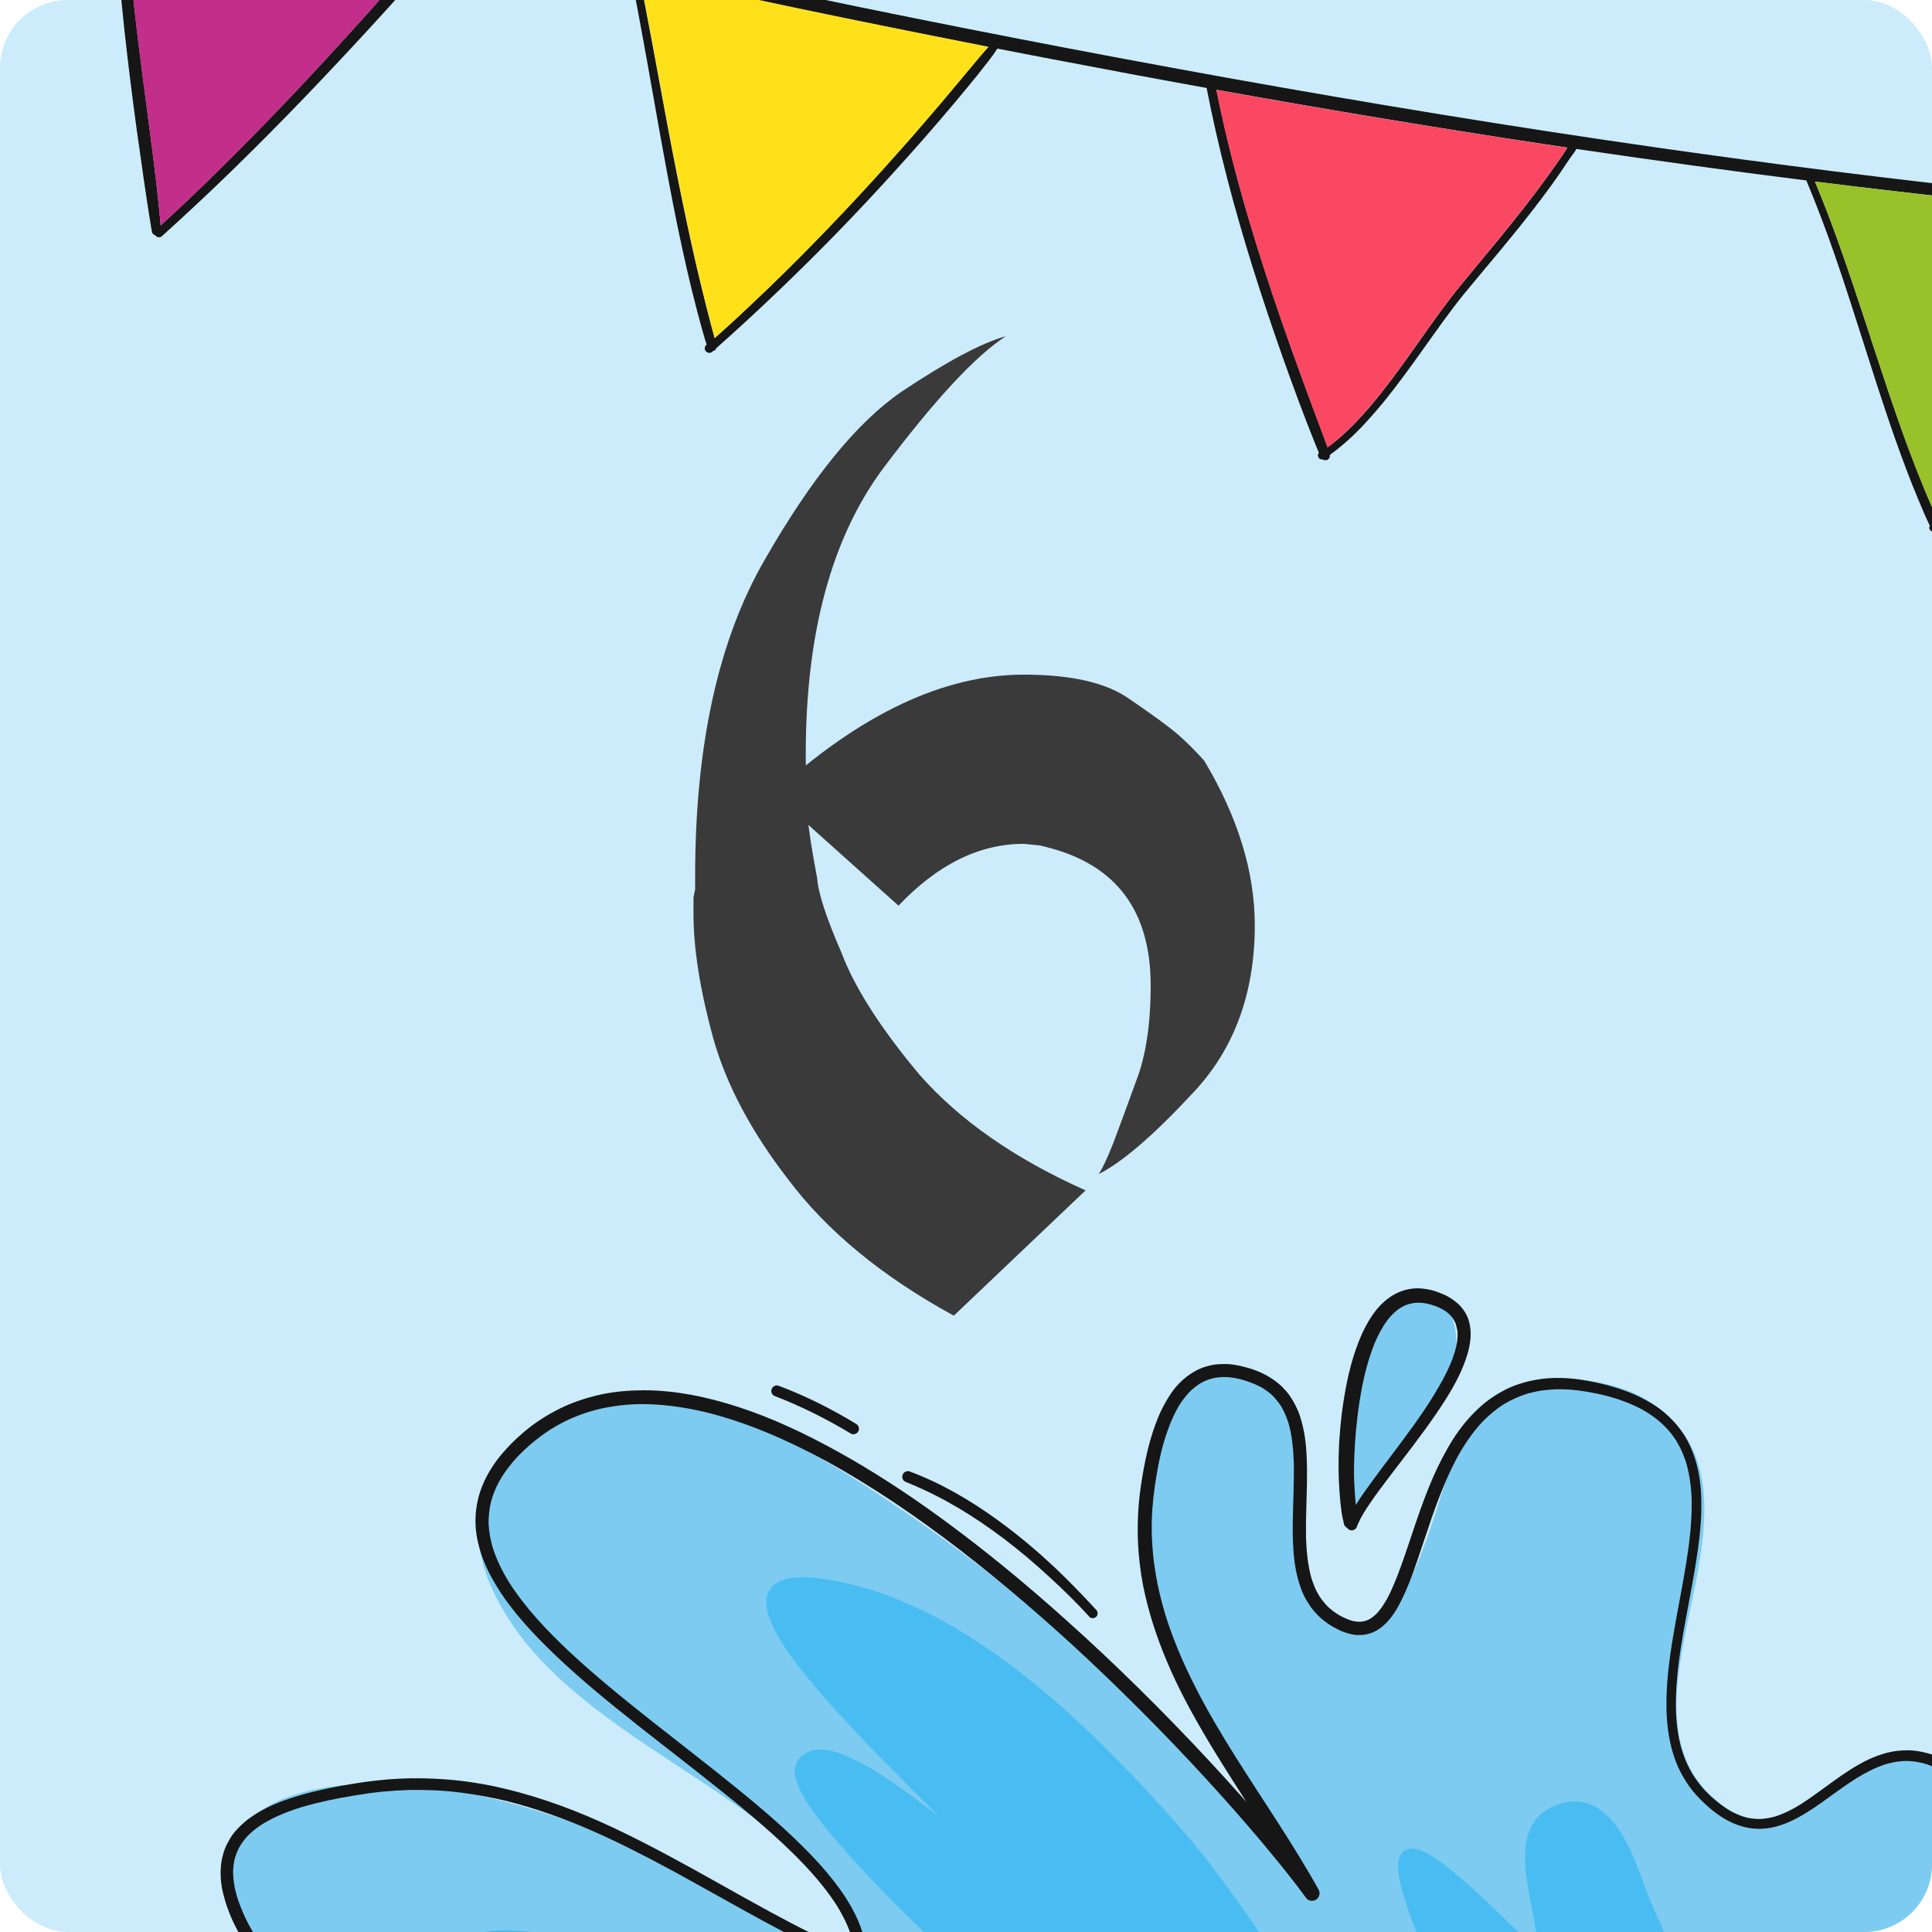 <svg width="114" height="114" viewBox="0 0 114 114" fill="none" xmlns="http://www.w3.org/2000/svg">
<g clip-path="url(#clip0_2130_5206)">
<rect width="114" height="114" rx="4" fill="#CCECFB"/>
<path d="M46.489 69.568C44.312 66.752 42.84 63.968 42.072 61.216C41.304 58.4 40.92 55.968 40.92 53.92V53.44V52.96L41.017 52.48V51.712C41.017 43.968 42.392 37.728 45.145 32.992C47.897 28.192 50.584 24.896 53.209 23.104C55.897 21.312 57.944 20.224 59.352 19.84C57.56 20.992 55.129 23.616 52.056 27.712C49.048 31.808 47.544 37.408 47.544 44.512C47.544 46.048 47.577 47.232 47.641 48.064C47.705 48.896 47.897 50.144 48.217 51.808C48.281 52.704 48.761 54.176 49.657 56.224C50.425 58.272 51.961 60.672 54.264 63.424C56.633 66.112 59.897 68.384 64.056 70.24L56.281 77.632C52.056 75.328 48.792 72.64 46.489 69.568ZM60.408 39.808C63.224 39.808 65.305 40.288 66.648 41.248C68.056 42.208 69.016 42.912 69.528 43.36C70.04 43.808 70.552 44.32 71.064 44.896C73.049 48.224 74.04 51.456 74.04 54.592C74.04 58.56 72.856 61.824 70.489 64.384C68.121 66.944 66.233 68.576 64.825 69.28C65.016 69.024 65.305 68.416 65.689 67.456C66.073 66.432 66.52 65.216 67.032 63.808C67.609 62.336 67.897 60.448 67.897 58.144C67.897 53.728 65.849 51.008 61.752 49.984L61.368 49.888L60.408 49.792C57.785 49.792 55.321 51.008 53.017 53.44L45.624 46.816C50.745 42.144 55.672 39.808 60.408 39.808Z" fill="#3A3A3A"/>
<path d="M206.983 11.484C206.936 11.391 206.86 11.32 206.761 11.285C206.656 11.25 206.568 11.268 206.463 11.303C206.252 11.379 206.041 11.449 205.831 11.519C205.357 11.665 204.883 11.794 204.403 11.911C203.789 12.063 203.163 12.169 202.543 12.268C201.285 12.467 200.01 12.561 198.741 12.631C197.342 12.695 195.938 12.719 194.54 12.736C193.242 12.754 191.943 12.771 190.644 12.841C189.971 12.877 189.304 12.923 188.638 12.964C187.795 13.017 186.947 13.069 186.099 13.122C184.443 13.222 182.788 13.315 181.132 13.403C181.114 13.403 181.097 13.403 181.079 13.403C181.079 13.403 181.044 13.403 181.027 13.403H181.038C177.552 13.579 174.065 13.719 170.578 13.807C167.068 13.889 163.558 13.9 160.048 13.865C153.122 13.789 146.201 13.508 139.293 13.075C125.428 12.21 111.604 10.683 97.851 8.717C89.327 7.5 80.833 6.102 72.362 4.581C68.144 3.821 63.926 3.031 59.72 2.212C55.777 1.446 51.834 0.656 47.903 -0.169C47.938 -0.163 47.973 -0.157 48.008 -0.146C38.011 -2.246 28.06 -4.574 18.249 -7.429C13.359 -8.851 8.515 -10.412 3.724 -12.15C1.36 -13.004 -0.986 -13.911 -3.314 -14.858C-5.73 -15.841 -8.111 -16.9 -10.492 -17.977C-10.533 -17.994 -10.585 -18 -10.638 -18C-10.691 -18 -10.743 -17.982 -10.784 -17.959C-10.872 -17.912 -10.948 -17.836 -10.977 -17.743C-11.012 -17.649 -11.007 -17.544 -10.96 -17.45C-10.913 -17.351 -10.837 -17.304 -10.743 -17.257C-7.947 -15.894 -5.081 -14.671 -2.202 -13.501C0.723 -12.32 3.677 -11.22 6.655 -10.184C6.672 -10.184 6.684 -10.173 6.701 -10.167C6.701 -10.155 6.701 -10.143 6.701 -10.126C6.637 -6.171 6.912 -2.217 7.333 1.709C7.55 3.686 7.795 5.658 8.064 7.629C8.199 8.606 8.339 9.583 8.48 10.56C8.55 11.045 8.62 11.531 8.696 12.011C8.772 12.49 8.842 12.97 8.924 13.45C8.936 13.526 8.954 13.602 8.965 13.678C8.983 13.783 9.065 13.859 9.164 13.883C9.164 13.889 9.176 13.894 9.176 13.906C9.27 14.017 9.445 14.035 9.556 13.935C11.001 12.625 12.429 11.297 13.821 9.934C15.225 8.565 16.605 7.173 17.963 5.757C19.326 4.341 20.665 2.908 21.993 1.463C22.666 0.732 23.327 -0.005 23.988 -0.742C24.638 -1.468 25.287 -2.199 25.919 -2.948C26.252 -3.34 26.574 -3.749 26.878 -4.159C30.306 -3.275 33.746 -2.445 37.192 -1.661C37.847 1.615 38.409 4.915 38.999 8.208C39.309 9.934 39.631 11.654 39.982 13.368C40.333 15.064 40.714 16.761 41.158 18.44C41.258 18.803 41.357 19.171 41.456 19.534C41.509 19.715 41.562 19.896 41.614 20.078C41.638 20.166 41.667 20.248 41.702 20.329C41.696 20.335 41.691 20.341 41.679 20.347C41.568 20.446 41.55 20.616 41.65 20.727C41.743 20.838 41.925 20.856 42.03 20.756C42.047 20.739 42.065 20.727 42.082 20.71C42.17 20.692 42.24 20.622 42.27 20.54C44.733 18.358 47.108 16.076 49.401 13.725C50.6 12.49 51.776 11.233 52.928 9.957C54.081 8.682 55.216 7.389 56.321 6.073C56.766 5.541 57.211 5.008 57.644 4.47C57.866 4.195 58.082 3.92 58.299 3.639C58.492 3.388 58.685 3.136 58.849 2.867C59.919 3.078 60.99 3.282 62.066 3.487C65.108 4.072 68.15 4.64 71.198 5.19C71.888 8.746 72.819 12.251 73.895 15.708C74.457 17.51 75.059 19.294 75.685 21.072C76.305 22.816 76.943 24.547 77.633 26.261C77.68 26.378 77.727 26.495 77.779 26.612C77.791 26.648 77.809 26.683 77.826 26.718C77.809 26.741 77.791 26.765 77.779 26.794C77.756 26.852 77.762 26.922 77.791 26.981C77.82 27.039 77.867 27.08 77.926 27.098C77.961 27.11 78.007 27.116 78.049 27.11C78.124 27.162 78.236 27.174 78.323 27.133C78.388 27.104 78.435 27.045 78.458 26.981C78.475 26.934 78.475 26.893 78.464 26.846C78.85 26.566 79.219 26.267 79.575 25.945C80.055 25.513 80.5 25.045 80.927 24.559C81.833 23.541 82.647 22.447 83.448 21.341C84.22 20.271 84.969 19.189 85.765 18.136C86.168 17.603 86.59 17.094 87.016 16.585C87.531 15.965 88.052 15.351 88.567 14.725C89.38 13.742 90.181 12.754 90.948 11.736C91.328 11.233 91.697 10.729 92.053 10.209C92.235 9.946 92.416 9.677 92.592 9.407C92.679 9.273 92.779 9.144 92.878 9.01C92.925 8.945 92.972 8.875 93.007 8.805C93.007 8.799 93.013 8.793 93.019 8.787C97.535 9.454 102.057 10.08 106.585 10.648C107.205 12.122 107.767 13.625 108.293 15.14C109.323 18.124 110.224 21.148 111.224 24.138L111.3 24.36C111.3 24.36 111.312 24.401 111.318 24.419C111.686 25.518 112.072 26.607 112.482 27.689C112.698 28.268 112.926 28.841 113.166 29.415C113.389 29.959 113.623 30.503 113.874 31.029C113.804 31.123 113.845 31.263 113.938 31.328C113.985 31.363 114.05 31.374 114.102 31.363C114.161 31.351 114.202 31.316 114.237 31.269C114.248 31.252 114.26 31.24 114.272 31.222C114.342 31.187 114.383 31.129 114.401 31.058C115.313 29.912 116.197 28.736 117.051 27.543C117.957 26.273 118.835 24.986 119.701 23.687C121.432 21.09 123.088 18.446 124.779 15.813C125.112 15.287 125.451 14.766 125.785 14.24L126.288 13.456C126.428 13.233 126.575 13.017 126.709 12.789C131.494 13.21 136.28 13.561 141.077 13.842C141.703 15.568 142.393 17.27 143.136 18.949C143.932 20.762 144.786 22.547 145.663 24.319C146.459 25.934 147.289 27.537 148.126 29.134C148.957 30.725 149.787 32.316 150.659 33.884C150.741 34.03 150.922 34.095 151.074 34.019C151.092 34.007 151.11 33.995 151.127 33.983C151.197 33.983 151.285 33.96 151.332 33.907C153.362 31.696 155.152 29.28 156.796 26.776C158.457 24.249 159.972 21.634 161.447 18.996C161.862 18.253 162.271 17.51 162.675 16.761C162.88 16.387 163.079 16.006 163.278 15.626C163.371 15.445 163.459 15.258 163.553 15.07C163.599 14.971 163.646 14.871 163.693 14.772C163.722 14.702 163.752 14.632 163.781 14.561C165.033 14.561 166.285 14.561 167.536 14.556C169.602 14.538 171.667 14.491 173.738 14.427C173.749 14.456 173.767 14.479 173.784 14.503C174.223 15 174.633 15.521 175.013 16.065C175.013 16.065 175.013 16.071 175.019 16.076V16.065C175.019 16.065 175.036 16.1 175.048 16.117C175.042 16.106 175.03 16.094 175.025 16.082C177.195 19.212 178.482 22.827 180.313 26.144C180.722 26.887 181.167 27.613 181.641 28.321C182.167 29.105 182.729 29.859 183.302 30.608C183.852 31.328 184.414 32.047 184.964 32.767C185.245 33.135 185.525 33.504 185.806 33.878C185.947 34.065 186.081 34.252 186.221 34.44C186.333 34.592 186.444 34.744 186.561 34.896C186.526 35.007 186.608 35.13 186.707 35.165C186.766 35.183 186.83 35.177 186.883 35.153C186.912 35.136 186.935 35.118 186.953 35.095C186.976 35.089 187 35.083 187.023 35.072C187.175 34.99 187.239 34.797 187.163 34.645C187.772 33.264 188.409 31.901 189.059 30.538C189.082 30.485 189.106 30.438 189.129 30.386C189.129 30.386 189.129 30.386 189.129 30.392C190.65 27.238 192.253 24.132 193.774 20.979C194.376 19.727 194.967 18.475 195.535 17.206C195.821 16.562 196.102 15.918 196.371 15.269C196.506 14.942 196.64 14.62 196.769 14.292C196.833 14.128 196.892 13.965 196.956 13.801C196.997 13.684 197.038 13.567 197.079 13.444C197.664 13.426 198.243 13.409 198.828 13.38C199.472 13.345 200.115 13.304 200.759 13.245C201.525 13.181 202.28 13.075 203.04 12.953C203.66 12.853 204.281 12.713 204.889 12.566C205.527 12.409 206.158 12.204 206.779 11.981C206.872 11.946 206.948 11.847 206.977 11.759C207.013 11.66 207.007 11.554 206.96 11.461L206.983 11.484ZM26.258 -4.311C25.568 -3.609 24.895 -2.837 24.298 -2.158L23.912 -1.719C22.888 -0.555 22.052 0.387 21.28 1.247L21.262 1.264L21.25 1.276L21.221 1.305C18.355 4.493 15.716 7.266 13.166 9.788C11.99 10.952 10.972 11.929 10.012 12.812C9.837 12.976 9.656 13.14 9.48 13.304C9.457 12.993 9.422 12.66 9.398 12.397L9.369 12.128C9.322 11.654 9.27 11.174 9.211 10.665C9.094 9.694 8.971 8.705 8.842 7.728L8.714 6.757C8.515 5.231 8.287 3.499 8.082 1.814C7.836 -0.263 7.661 -2.035 7.538 -3.656C7.497 -4.159 7.462 -4.656 7.433 -5.159V-5.147V-5.171V-5.194V-5.224C7.333 -6.92 7.298 -8.464 7.321 -9.956C12.68 -8.113 18.466 -6.376 25.018 -4.639L25.392 -4.539C25.644 -4.475 25.895 -4.405 26.153 -4.34C26.188 -4.328 26.223 -4.323 26.258 -4.311ZM58.322 2.768C58.293 2.803 58.258 2.838 58.228 2.873L58.211 2.89C58.076 3.043 57.948 3.195 57.813 3.347C57.603 3.592 57.398 3.838 57.193 4.09L57.035 4.277C56.526 4.891 56.017 5.5 55.502 6.108C54.666 7.091 53.835 8.056 53.01 8.98C52.8 9.22 52.583 9.46 52.373 9.694L52.384 9.682C49.951 12.385 47.617 14.813 45.241 17.1C44.346 17.96 43.469 18.779 42.615 19.551C42.463 19.686 42.316 19.82 42.164 19.955L42.147 19.879L42.059 19.557L41.971 19.235C41.86 18.82 41.755 18.405 41.65 17.989C41.445 17.165 41.24 16.316 41.041 15.468C40.702 13.988 40.357 12.362 39.953 10.343C39.561 8.366 39.187 6.348 38.859 4.564L38.842 4.464C38.572 3.013 38.297 1.516 38.011 0.047C37.911 -0.462 37.812 -0.976 37.712 -1.491C37.712 -1.503 37.712 -1.52 37.707 -1.532C39.596 -1.105 41.544 -0.672 43.656 -0.222C47.412 0.586 51.454 1.416 55.953 2.305C56.737 2.463 57.526 2.616 58.31 2.768H58.322ZM92.481 8.711L92.451 8.764L92.428 8.799C92.317 8.986 92.206 9.156 92.083 9.331C91.866 9.641 91.626 9.981 91.381 10.32C90.936 10.94 90.462 11.572 89.93 12.251C88.959 13.497 87.935 14.731 86.941 15.924L86.876 16.006L86.73 16.182L86.695 16.223C86.32 16.673 85.928 17.147 85.566 17.621C85.156 18.153 84.764 18.697 84.431 19.165C84.209 19.475 83.992 19.779 83.776 20.09C83.226 20.868 82.652 21.681 82.062 22.459C81.64 23.015 81.248 23.512 80.868 23.956C80.78 24.062 80.687 24.167 80.593 24.272L80.605 24.261C79.85 25.115 79.172 25.764 78.47 26.297C78.429 26.332 78.382 26.361 78.335 26.39L78.312 26.326L78.224 26.092L78.142 25.858L77.92 25.261V25.249L77.773 24.875L77.686 24.641C77.469 24.062 77.253 23.483 77.042 22.904C76.498 21.429 76.036 20.136 75.626 18.949C74.228 14.901 73.205 11.49 72.415 8.202C72.187 7.243 71.976 6.284 71.789 5.359C71.789 5.336 71.783 5.312 71.777 5.295C78.335 6.471 84.829 7.553 91.094 8.501C91.556 8.571 92.018 8.635 92.475 8.705L92.481 8.711ZM126.183 12.765C126.083 12.906 125.99 13.046 125.896 13.187L125.767 13.374C125.551 13.695 125.334 14.023 125.124 14.345C124.679 15.024 124.258 15.69 123.86 16.311C123.468 16.931 123.07 17.551 122.678 18.177L122.556 18.375L122.368 18.668C122.029 19.2 121.696 19.739 121.356 20.271C119.748 22.81 118.004 25.507 116.167 28.057C115.606 28.841 115.038 29.596 114.488 30.298C114.418 30.386 114.348 30.473 114.278 30.561C114.248 30.497 114.219 30.427 114.19 30.362C114.108 30.175 114.026 29.982 113.944 29.795C113.798 29.456 113.64 29.087 113.482 28.695C113.19 27.987 112.903 27.244 112.616 26.484C112.371 25.828 112.113 25.103 111.821 24.261C111.821 24.249 111.815 24.231 111.809 24.22C111.68 23.845 111.552 23.471 111.423 23.096C111.089 22.096 110.756 21.078 110.428 20.095L110.387 19.967V19.949C109.75 18.024 109.1 16.035 108.404 14.099C107.995 12.976 107.603 11.946 107.193 10.958C107.158 10.876 107.123 10.794 107.088 10.712C112.71 11.414 118.32 12.028 123.796 12.543C124.586 12.619 125.375 12.689 126.165 12.759L126.183 12.765ZM163.295 14.591L163.237 14.678L163.202 14.737C163.126 14.854 163.049 14.977 162.979 15.094L162.903 15.216C162.745 15.474 162.593 15.743 162.447 16L162.435 16.024L162.353 16.17C161.985 16.814 161.622 17.463 161.259 18.112C160.399 19.651 159.692 20.897 159.025 22.038C157.258 25.068 155.696 27.478 154.111 29.631C153.379 30.625 152.619 31.579 151.853 32.48C151.607 32.761 151.373 33.03 151.156 33.27C151.139 33.287 151.121 33.305 151.104 33.322C150.735 32.597 150.361 31.889 149.91 31.041L149.39 30.064L149.097 29.514L148.524 28.438C147.406 26.326 146.564 24.699 145.792 23.155C144.054 19.674 142.756 16.732 141.709 13.894C142.691 13.953 143.68 14.006 144.651 14.052C148.261 14.234 152.034 14.374 155.86 14.468C158.071 14.52 160.253 14.561 162.365 14.579C162.675 14.579 162.985 14.579 163.295 14.579V14.591ZM196.547 13.485L196.535 13.508C196.518 13.555 196.494 13.608 196.477 13.655C196.406 13.812 196.342 13.976 196.278 14.134L196.231 14.24L196.19 14.345C196.05 14.684 195.909 15.024 195.763 15.363C195.459 16.082 195.137 16.831 194.803 17.586C194.335 18.645 193.821 19.756 193.212 21.032C193.06 21.347 192.914 21.663 192.762 21.979L192.774 21.968L192.697 22.131L192.633 22.26C192.616 22.295 192.598 22.33 192.58 22.365C192.58 22.365 192.58 22.354 192.586 22.348C192.586 22.348 192.586 22.359 192.58 22.359V22.348C192.019 23.529 191.416 24.764 190.884 25.846C189.925 27.8 188.93 29.824 187.994 31.837C187.696 32.48 187.38 33.17 187.058 33.896C187.017 33.989 186.976 34.083 186.935 34.176C186.853 34.048 186.771 33.919 186.689 33.79C186.485 33.48 186.28 33.176 186.099 32.925C185.689 32.34 185.262 31.772 184.853 31.24L184.636 30.959L184.42 30.678C183.753 29.806 183.062 28.912 182.419 27.993C181.863 27.192 181.348 26.361 180.88 25.53C180.371 24.617 179.909 23.705 179.564 23.009C179.424 22.728 179.289 22.453 179.149 22.172L179.09 22.049L179.079 22.026C178.406 20.657 177.704 19.235 176.932 17.89C176.154 16.533 175.376 15.404 174.557 14.433C176.101 14.38 177.68 14.322 179.395 14.245C181.056 14.169 182.881 14.076 184.975 13.959C185.964 13.9 186.947 13.842 187.936 13.783C188.251 13.766 188.562 13.742 188.877 13.725H188.93C189.509 13.684 190.106 13.643 190.697 13.614C191.984 13.555 193.288 13.538 194.558 13.52H194.786C195.301 13.508 195.821 13.502 196.336 13.497C196.401 13.497 196.471 13.497 196.535 13.497L196.547 13.485Z" fill="#161616"/>
<path d="M71.771 5.295C71.959 6.243 72.169 7.22 72.409 8.208C73.199 11.496 74.222 14.906 75.621 18.955C76.03 20.142 76.498 21.441 77.036 22.909C77.247 23.488 77.463 24.068 77.68 24.647L77.768 24.881L77.908 25.255V25.267L78.136 25.864L78.218 26.098L78.306 26.332L78.329 26.402C79.072 25.852 79.792 25.173 80.593 24.267L80.57 24.284C81.044 23.752 81.523 23.155 82.05 22.465C82.641 21.687 83.208 20.873 83.764 20.096C83.98 19.785 84.203 19.475 84.419 19.171C84.747 18.709 85.144 18.165 85.554 17.627C85.917 17.153 86.309 16.685 86.683 16.229L86.718 16.188L86.864 16.012L86.929 15.93C87.917 14.737 88.941 13.508 89.918 12.256C90.451 11.572 90.924 10.94 91.369 10.326C91.615 9.987 91.849 9.653 92.071 9.337C92.194 9.162 92.305 8.992 92.416 8.805L92.439 8.77L92.469 8.717C85.776 7.717 78.809 6.564 71.766 5.301L71.771 5.295Z" fill="#FA4862"/>
<path d="M107.1 10.712C107.538 11.777 107.971 12.882 108.41 14.105C109.106 16.041 109.761 18.03 110.387 19.955V19.973L110.434 20.101C110.756 21.084 111.089 22.102 111.423 23.102C111.552 23.477 111.674 23.851 111.809 24.226C111.815 24.237 111.821 24.255 111.821 24.267C112.113 25.103 112.371 25.834 112.616 26.489C112.897 27.25 113.19 27.993 113.482 28.701C113.64 29.087 113.798 29.456 113.944 29.801C114.026 29.988 114.108 30.181 114.19 30.368C114.219 30.433 114.248 30.503 114.284 30.567C114.898 29.789 115.535 28.941 116.167 28.057C118.004 25.507 119.748 22.804 121.356 20.271C121.696 19.739 122.035 19.2 122.368 18.668L122.556 18.375L122.678 18.177C123.07 17.556 123.462 16.931 123.86 16.311C124.252 15.69 124.679 15.024 125.124 14.345C125.334 14.017 125.551 13.695 125.767 13.374L125.896 13.187C125.99 13.046 126.083 12.906 126.183 12.765C119.958 12.21 113.541 11.519 107.106 10.712H107.1Z" fill="#98C12A"/>
<path d="M37.712 -1.538C37.818 -1.012 37.917 -0.485 38.023 0.042C38.309 1.51 38.584 3.007 38.853 4.458L38.871 4.558C39.198 6.336 39.573 8.36 39.965 10.338C40.368 12.356 40.714 13.982 41.053 15.462C41.246 16.311 41.451 17.159 41.661 17.984C41.767 18.399 41.872 18.814 41.983 19.23L42.071 19.551L42.153 19.873L42.17 19.949C43.165 19.066 44.194 18.106 45.247 17.094C47.622 14.807 49.956 12.379 52.39 9.677L52.361 9.7C53.396 8.559 54.449 7.348 55.508 6.102C56.023 5.494 56.532 4.885 57.041 4.271L57.199 4.084C57.404 3.838 57.614 3.587 57.819 3.341C57.948 3.189 58.082 3.037 58.217 2.885L58.234 2.867C58.264 2.832 58.299 2.797 58.328 2.762C52.87 1.691 48.079 0.714 43.674 -0.233C41.556 -0.69 39.614 -1.117 37.724 -1.544L37.712 -1.538Z" fill="#FFE11A"/>
<path d="M7.316 -9.956C7.292 -8.464 7.327 -6.92 7.427 -5.224V-5.194V-5.171C7.544 -3.147 7.749 -0.93 8.076 1.814C8.275 3.505 8.503 5.236 8.708 6.757L8.837 7.728C8.965 8.705 9.088 9.694 9.205 10.665C9.264 11.174 9.316 11.654 9.369 12.128L9.398 12.397C9.427 12.66 9.457 12.988 9.48 13.303C10.603 12.286 11.773 11.168 13.171 9.788C15.722 7.266 18.36 4.493 21.227 1.305L21.256 1.276L21.268 1.264L21.285 1.247C22.058 0.387 22.894 -0.555 23.918 -1.719L24.304 -2.158C24.901 -2.837 25.574 -3.609 26.264 -4.311C25.971 -4.393 25.685 -4.469 25.398 -4.545L25.024 -4.644C18.472 -6.376 12.686 -8.119 7.327 -9.962L7.316 -9.956Z" fill="#C12F8A"/>
<path d="M23.572 134.617C23.639 134.374 23.733 134.15 23.864 133.921C23.994 133.696 24.146 133.489 24.335 133.292C24.551 133.063 24.807 132.852 25.112 132.659C25.588 132.358 26.158 132.129 26.859 131.963C27.254 131.868 27.672 131.81 28.04 131.761C28.597 131.684 29.167 131.621 29.715 131.563C31.17 131.401 32.67 131.235 34.111 130.844C34.776 130.651 35.292 130.44 35.741 130.189C35.957 130.05 36.146 129.906 36.307 129.753C36.401 129.645 36.487 129.538 36.559 129.421C36.613 129.313 36.657 129.21 36.698 129.093C36.725 128.963 36.743 128.833 36.747 128.698C36.738 128.514 36.711 128.33 36.662 128.137C36.613 127.984 36.554 127.845 36.482 127.714C36.348 127.508 36.181 127.306 35.966 127.086C35.674 126.807 35.337 126.538 34.902 126.237C34.493 125.95 34.044 125.671 33.447 125.325C31.87 124.432 30.177 123.641 28.682 122.941C28.264 122.748 27.847 122.55 27.429 122.357C26.015 121.697 24.551 121.014 23.127 120.309C21.677 119.591 19.782 118.607 17.972 117.408C17.199 116.896 16.526 116.385 15.915 115.85C15.273 115.289 14.757 114.741 14.33 114.171C14.146 113.919 13.962 113.632 13.773 113.29C13.62 113.012 13.49 112.707 13.387 112.379C13.284 112.051 13.221 111.741 13.189 111.44C13.158 111.113 13.162 110.762 13.212 110.398C13.252 110.102 13.329 109.792 13.459 109.424C13.593 109.042 13.787 108.688 13.98 108.364C14.083 108.194 14.195 108.023 14.334 107.839C14.492 107.632 14.676 107.448 14.873 107.264C15.34 106.819 15.929 106.505 16.328 106.312C16.854 106.056 17.424 105.881 17.958 105.733C18.52 105.576 19.144 105.463 19.93 105.373C20.621 105.293 21.371 105.252 22.148 105.252C22.692 105.252 23.257 105.27 23.873 105.311C25.013 105.382 26.149 105.526 27.254 105.733C28.04 105.881 28.88 106.074 29.904 106.339C30.757 106.559 31.659 106.828 32.742 107.179C34.884 107.875 37.129 108.764 39.81 109.976C41.005 110.515 42.167 111.148 43.147 111.692C43.874 112.096 44.611 112.518 45.32 112.931C45.697 113.151 46.074 113.367 46.456 113.582L46.438 113.573C46.573 113.65 46.708 113.722 46.842 113.798C47.264 114.036 47.705 114.278 48.118 114.548C48.306 114.674 48.495 114.799 48.684 114.93C49.029 115.163 49.384 115.406 49.748 115.621C49.914 115.711 50.071 115.792 50.228 115.868C50.412 115.953 50.61 116.03 50.884 116.106C50.942 116.12 51.005 116.133 51.063 116.142C51.001 115.904 50.933 115.626 50.857 115.347C50.538 114.238 50.143 113.295 49.654 112.46C49.326 111.925 48.948 111.413 48.499 110.888C48.176 110.511 47.821 110.134 47.413 109.729C45.778 108.144 43.879 106.801 42.239 105.692C41.548 105.225 40.838 104.758 40.151 104.309C38.952 103.519 37.713 102.706 36.523 101.857C34.349 100.308 32.742 98.911 31.457 97.447C30.739 96.63 30.097 95.728 29.549 94.757C28.889 93.594 28.489 92.508 28.327 91.439C28.161 90.321 28.287 89.167 28.7 88.102C28.88 87.635 29.14 87.155 29.472 86.674C29.751 86.27 30.106 85.866 30.559 85.435C30.923 85.089 31.354 84.757 31.839 84.451C32.328 84.142 32.849 83.868 33.384 83.639C33.882 83.428 34.439 83.243 35.086 83.082C35.625 82.947 36.204 82.853 36.81 82.803C37.147 82.776 37.488 82.763 37.861 82.758C38.211 82.758 38.584 82.772 38.97 82.799C39.639 82.844 40.34 82.947 41.112 83.109C42.446 83.392 43.816 83.841 45.297 84.487C47.996 85.664 50.538 87.285 52.878 88.861C57.606 92.045 62.317 95.849 66.884 100.155C70.216 103.299 73.53 106.752 77.015 110.708L76.373 109.837L75.735 108.97C74.608 107.435 73.512 105.926 72.484 104.354C70.032 100.595 68.586 97.389 67.935 94.259C67.805 93.644 67.71 93.038 67.648 92.454C67.594 91.955 67.558 91.425 67.535 90.842C67.486 89.535 67.544 88.251 67.71 87.029C67.899 85.628 68.227 84.46 68.716 83.459C68.977 82.929 69.291 82.458 69.659 82.058C69.826 81.878 70.023 81.699 70.261 81.514C70.504 81.326 70.773 81.187 71.007 81.074C71.429 80.872 71.936 80.747 72.52 80.711C72.601 80.706 72.686 80.702 72.767 80.702C73.117 80.702 73.445 80.751 73.741 80.85C73.957 80.922 74.119 80.994 74.267 81.079C74.442 81.182 74.608 81.303 74.756 81.438C75.017 81.676 75.246 81.982 75.439 82.341C75.883 83.172 76.09 84.11 76.229 84.923C76.391 85.871 76.476 86.845 76.557 87.788L76.575 87.995L76.597 88.269C76.705 89.517 76.813 90.806 77.06 92.054C77.24 92.912 77.455 93.585 77.738 94.169C77.909 94.493 78.093 94.771 78.308 95.022C78.475 95.202 78.659 95.364 78.852 95.503C79.054 95.633 79.278 95.741 79.516 95.831C79.727 95.898 79.93 95.939 80.136 95.961C80.163 95.961 80.19 95.961 80.212 95.961C80.352 95.961 80.491 95.948 80.63 95.925C80.792 95.885 80.953 95.826 81.115 95.754C81.313 95.647 81.501 95.516 81.694 95.35C81.982 95.081 82.256 94.762 82.53 94.367C83.351 93.114 83.881 91.681 84.317 90.438C84.555 89.746 84.779 89.036 84.995 88.349C85.107 87.99 85.219 87.635 85.336 87.276C85.471 86.858 85.637 86.365 85.821 85.871C86.005 85.385 86.189 84.995 86.405 84.64C86.724 84.124 87.106 83.661 87.55 83.27C87.788 83.059 88.017 82.88 88.246 82.722C88.475 82.565 88.74 82.413 89.073 82.246C90.074 81.748 91.255 81.465 92.485 81.429C92.571 81.429 92.656 81.429 92.741 81.429C93.86 81.429 94.973 81.64 96.055 82.058C96.572 82.255 97.084 82.534 97.632 82.902C98.085 83.207 98.516 83.594 98.948 84.083C99.316 84.501 99.63 84.995 99.913 85.597C100.155 86.113 100.326 86.706 100.452 87.474C100.551 88.075 100.587 88.745 100.56 89.526C100.537 90.191 100.465 90.913 100.344 91.74C100.187 92.817 99.958 93.904 99.738 94.955C99.41 96.522 99.073 98.139 98.952 99.769C98.889 100.82 98.939 101.736 99.1 102.58C99.23 103.164 99.415 103.716 99.662 104.224C99.904 104.691 100.205 105.135 100.56 105.549C100.946 105.971 101.368 106.343 101.822 106.662C102.158 106.882 102.491 107.053 102.827 107.179C103.106 107.268 103.398 107.327 103.681 107.354C103.735 107.354 103.784 107.354 103.838 107.354C104.089 107.354 104.35 107.331 104.61 107.282C105.064 107.179 105.535 107.004 106.061 106.748C106.707 106.415 107.327 106.02 107.929 105.638C108.23 105.45 108.54 105.252 108.849 105.064C109.393 104.736 109.891 104.471 110.376 104.251C110.879 104.026 111.4 103.86 111.979 103.748C112.262 103.694 112.563 103.662 112.873 103.662C113.133 103.662 113.403 103.68 113.672 103.721C114.265 103.806 114.903 104.031 115.567 104.39C116.789 105.05 117.84 106.15 118.599 107.574C119.631 109.509 120.054 111.696 120.368 113.6C120.543 114.665 120.7 115.747 120.853 116.798C121.1 118.495 121.351 120.251 121.693 121.966C121.98 123.363 122.299 124.602 122.672 125.757C123.049 126.92 123.538 128.105 124.167 129.372C125.469 131.94 127.059 134.298 128.891 136.381L128.905 136.399L128.945 136.444L128.927 136.431C129.475 137.037 129.991 137.567 130.508 138.048C131.096 138.595 131.725 139.116 132.336 139.619L132.538 139.785C133.086 140.239 133.651 140.706 134.19 141.186C134.81 141.739 135.371 142.314 135.87 142.897C135.955 142.996 135.969 143.167 135.946 143.279C135.919 143.4 135.847 143.513 135.748 143.584C135.762 143.638 135.766 143.692 135.757 143.751C135.744 143.863 135.69 143.957 135.587 144.052C135.205 144.397 134.819 144.757 134.451 145.102C134.195 145.345 133.934 145.583 133.678 145.821C133.068 146.382 132.336 147.024 131.514 147.541C130.387 148.25 129.03 148.753 127.243 149.135C125.591 149.485 123.902 149.602 122.317 149.696C121.823 149.723 121.324 149.75 120.83 149.773C119.757 149.827 118.648 149.88 117.561 149.984C117.292 150.011 117.027 150.038 116.757 150.069C116.578 150.087 116.398 150.109 116.223 150.127C115.792 150.172 115.334 150.217 114.741 150.271C113.762 150.361 112.711 150.437 111.53 150.514C109.622 150.63 107.601 150.707 105.356 150.743C104.511 150.756 103.622 150.765 102.715 150.765C101.624 150.765 100.497 150.756 99.262 150.734L98.557 150.72C97.802 150.707 97.025 150.693 96.258 150.689C95.696 150.689 95.13 150.684 94.569 150.684C94.044 150.684 93.523 150.684 92.997 150.684C92.782 150.684 92.566 150.684 92.355 150.684H92.36C92.36 150.684 92.364 150.684 92.369 150.684H92.382C91.614 150.693 90.851 150.698 90.087 150.702C88.511 150.716 86.886 150.729 85.287 150.729C84.932 150.729 84.577 150.729 84.223 150.729C82.768 150.725 81.335 150.702 79.961 150.662C79.364 150.644 78.708 150.617 77.958 150.585C77.41 150.558 76.813 150.545 76.139 150.545C74.428 150.558 72.695 150.653 71.016 150.747C69.525 150.828 67.989 150.913 66.471 150.94C66.175 150.945 65.883 150.949 65.586 150.949C64.181 150.949 62.919 150.886 61.729 150.756C60.983 150.675 60.206 150.545 59.416 150.37C58.756 150.226 58.042 150.02 57.234 149.741C55.68 149.207 54.162 148.497 52.752 147.81C52.168 147.527 51.575 147.231 51.005 146.944C50.134 146.508 49.231 146.054 48.333 145.632C47.588 145.282 46.829 144.95 46.074 144.644C45.302 144.334 44.503 144.069 43.726 143.809L43.681 143.796C41.732 143.149 40.142 142.664 38.674 142.264C37.843 142.044 37.107 141.874 36.424 141.739C35.737 141.604 35.036 141.487 34.358 141.375L33.977 141.312C33.236 141.186 32.441 141.052 31.632 140.895C30.82 140.737 30.002 140.544 29.207 140.324C28.476 140.122 27.762 139.871 27.088 139.579C26.334 139.251 25.669 138.856 25.112 138.411C24.896 138.236 24.676 138.025 24.425 137.738C24.227 137.518 24.075 137.266 23.922 137.006C23.796 136.795 23.702 136.557 23.617 136.251C23.581 136.121 23.549 135.991 23.527 135.861C23.495 135.676 23.491 135.488 23.495 135.34C23.495 135.088 23.536 134.841 23.603 134.594L23.572 134.617ZM48.85 87.361L48.832 87.352H48.818L48.805 87.339C48.823 87.348 48.841 87.357 48.859 87.366C48.859 87.366 48.85 87.361 48.845 87.357L48.85 87.361ZM69.466 103.528C69.318 103.38 69.17 103.236 69.022 103.092L69.008 103.083L68.981 103.056C69.143 103.213 69.305 103.371 69.466 103.532V103.528ZM85.13 82.166C84.389 83.576 83.342 84.802 82.332 85.983C81.914 86.472 81.483 86.98 81.079 87.492C80.9 87.721 80.72 87.959 80.545 88.206C80.545 88.233 80.545 88.26 80.536 88.291C80.504 88.466 80.383 88.61 80.221 88.686C80.15 88.794 80.082 88.906 80.015 89.018C79.952 89.122 79.853 89.18 79.75 89.18C79.705 89.18 79.665 89.171 79.624 89.149C79.552 89.113 79.494 89.041 79.472 88.96C79.449 88.888 79.458 88.816 79.494 88.754C79.525 88.7 79.561 88.641 79.597 88.587C79.332 88.372 79.256 87.959 79.225 87.667C79.198 87.442 79.198 87.213 79.202 86.998C79.202 86.656 79.229 86.32 79.256 86.005C79.305 85.39 79.391 84.716 79.525 83.895C79.647 83.149 79.799 82.377 79.97 81.595C80.154 80.765 80.329 80.1 80.513 79.507C80.671 79.004 80.859 78.425 81.115 77.9C81.259 77.603 81.456 77.352 81.627 77.145C81.793 76.948 81.995 76.75 82.247 76.548C82.422 76.404 82.637 76.274 82.907 76.153C83.073 76.076 83.275 76.027 83.504 76.004C83.544 76 83.585 76 83.625 76C83.702 76 83.773 76.004 83.845 76.013C83.935 76.022 84.02 76.036 84.106 76.058C84.303 76.112 84.47 76.184 84.618 76.283C84.721 76.35 84.806 76.409 84.883 76.481C84.977 76.561 85.062 76.66 85.143 76.754C85.381 77.033 85.574 77.397 85.718 77.828C85.853 78.232 85.929 78.685 85.942 79.184C85.956 79.682 85.902 80.172 85.781 80.63C85.66 81.088 85.457 81.582 85.143 82.175L85.13 82.166ZM9.359 121.616C9.399 121.463 9.476 121.302 9.592 121.104C9.682 120.961 9.799 120.817 9.983 120.642C10.127 120.502 10.293 120.395 10.45 120.296C10.598 120.202 10.764 120.121 10.953 120.04C11.294 119.896 11.694 119.775 12.139 119.69C12.475 119.622 12.839 119.573 13.284 119.537C13.62 119.51 13.962 119.497 14.299 119.497C14.972 119.497 15.664 119.55 16.351 119.663C17.487 119.842 18.663 120.188 19.844 120.687C22.561 121.832 24.919 123.606 27.106 125.321C27.191 125.388 27.236 125.46 27.254 125.55C27.267 125.64 27.254 125.734 27.2 125.806C27.137 125.9 27.016 125.963 26.899 125.963C26.827 125.963 26.765 125.941 26.715 125.9C26.572 125.788 26.423 125.671 26.28 125.559C26.248 125.586 26.217 125.608 26.185 125.622C26.131 125.644 26.078 125.658 26.024 125.658C25.979 125.658 25.934 125.649 25.88 125.635H25.866L25.853 125.631C25.727 125.626 25.597 125.622 25.471 125.617L25.278 125.608C25.157 125.608 25.036 125.604 24.91 125.604C24.802 125.604 24.699 125.604 24.591 125.608C23.935 125.644 23.271 125.725 22.687 125.792C22.22 125.846 21.748 125.909 21.29 125.968C20.985 126.008 20.68 126.048 20.374 126.084C19.023 126.255 17.442 126.435 15.861 126.435C15.691 126.435 15.52 126.435 15.349 126.43C14.577 126.412 13.805 126.313 13.05 126.143C12.377 125.99 11.721 125.721 11.159 125.366C10.886 125.191 10.621 124.975 10.374 124.728C10.163 124.513 9.965 124.248 9.772 123.915C9.615 123.641 9.484 123.336 9.363 122.914C9.296 122.689 9.278 122.46 9.269 122.249C9.26 122.065 9.287 121.863 9.354 121.616H9.359Z" fill="#7DCBF1"/>
<path d="M47.35 93.06C47.502 93.06 47.669 93.064 47.88 93.082C48.23 93.109 48.576 93.159 48.904 93.213C49.33 93.28 49.788 93.374 50.345 93.514C51.54 93.805 52.792 94.259 54.171 94.901C55.361 95.454 56.583 96.15 57.912 97.03C58.949 97.717 60.031 98.525 61.23 99.504C62.272 100.357 63.35 101.318 64.527 102.45C65.425 103.312 66.372 104.278 67.419 105.391C67.814 105.814 68.24 106.276 68.752 106.846C69.165 107.304 69.655 107.852 70.14 108.423C70.876 109.294 71.644 110.277 72.551 111.521C73.346 112.612 74.101 113.713 74.994 115.028C75.259 115.419 75.524 115.814 75.789 116.209C77.073 118.118 78.403 120.094 79.808 121.962L79.759 121.904C80.769 123.233 81.721 124.382 82.673 125.42C83.706 126.542 84.806 127.571 85.938 128.469C86.832 129.165 87.604 129.65 88.381 130C88.785 130.171 89.131 130.274 89.477 130.337C89.607 130.355 89.724 130.359 89.84 130.359C89.908 130.359 89.971 130.36 90.038 130.351C90.155 130.333 90.263 130.306 90.366 130.27C90.442 130.234 90.519 130.193 90.59 130.144C90.653 130.09 90.716 130.032 90.775 129.969C90.842 129.879 90.9 129.78 90.954 129.668C91.017 129.506 91.062 129.34 91.102 129.138C91.152 128.752 91.152 128.339 91.102 127.827C91.044 127.373 90.959 126.924 90.837 126.462C90.739 126.075 90.599 125.667 90.411 125.182C89.549 123.089 88.21 121.217 86.912 119.411C86.657 119.056 86.405 118.702 86.154 118.347C85.475 117.381 84.694 116.227 84.034 114.957C83.782 114.476 83.553 113.951 83.329 113.353C83.127 112.814 82.947 112.289 82.799 111.786C82.687 111.4 82.606 111.054 82.552 110.726C82.498 110.412 82.485 110.16 82.503 109.931C82.521 109.729 82.57 109.563 82.655 109.424C82.691 109.361 82.745 109.303 82.799 109.253C82.871 109.195 82.947 109.155 83.059 109.114C83.122 109.092 83.194 109.078 83.275 109.078C83.365 109.078 83.459 109.092 83.54 109.105C83.747 109.137 83.944 109.235 84.119 109.316C84.339 109.424 84.541 109.554 84.73 109.676C85.004 109.86 85.26 110.057 85.475 110.228C86.544 111.072 87.564 112.047 88.457 112.909C88.597 113.043 88.736 113.178 88.875 113.313C89.194 113.618 89.508 113.924 89.832 114.229C90.137 114.516 90.415 114.777 90.712 115.019C90.712 114.799 90.703 114.561 90.671 114.265C90.599 113.672 90.483 113.079 90.37 112.5C90.177 111.512 89.98 110.488 89.989 109.46C89.998 108.674 90.177 108.009 90.532 107.484C90.9 106.936 91.547 106.532 92.351 106.352C92.535 106.312 92.728 106.299 92.89 106.294C92.908 106.294 92.925 106.294 92.939 106.294C93.083 106.294 93.226 106.316 93.366 106.339H93.397C93.68 106.388 93.981 106.51 94.318 106.716C94.461 106.806 94.592 106.914 94.717 107.017C94.856 107.134 94.982 107.269 95.094 107.399C95.306 107.637 95.508 107.915 95.741 108.301C96.15 108.97 96.446 109.707 96.716 110.403C96.805 110.641 96.895 110.875 96.981 111.113C97.079 111.386 97.183 111.669 97.295 111.948C97.807 113.21 98.44 114.57 99.23 116.097C99.689 116.982 100.173 117.849 100.667 118.666C101.188 119.533 101.7 120.3 102.23 121.005C102.688 121.603 103.312 122.371 104.08 122.99C104.363 123.206 104.628 123.368 104.884 123.484C105.041 123.547 105.194 123.592 105.351 123.623C105.432 123.632 105.508 123.637 105.585 123.637C105.625 123.637 105.666 123.637 105.706 123.637C105.818 123.619 105.922 123.592 106.029 123.556C106.137 123.507 106.236 123.448 106.335 123.381C106.478 123.264 106.613 123.13 106.743 122.972C106.936 122.712 107.112 122.402 107.278 122.038C107.372 121.809 107.439 121.567 107.484 121.288C107.525 120.983 107.538 120.678 107.547 120.417V120.3C107.561 120.049 107.565 119.793 107.601 119.537C107.637 119.281 107.7 119.079 107.799 118.89C107.839 118.814 107.902 118.733 107.992 118.648C108.077 118.563 108.198 118.495 108.342 118.441C108.49 118.387 108.656 118.36 108.849 118.36C108.944 118.36 109.043 118.365 109.155 118.378C109.658 118.437 110.147 118.603 110.61 118.774C110.825 118.85 111.032 118.94 111.243 119.048C111.45 119.151 111.656 119.29 111.876 119.47C112.047 119.609 112.213 119.757 112.375 119.928C112.545 120.107 112.693 120.3 112.86 120.52C113.151 120.911 113.389 121.351 113.583 121.728C113.812 122.178 114.014 122.649 114.211 123.103L114.234 123.156L114.265 123.228C114.449 123.655 114.638 124.1 114.844 124.526C114.934 124.719 115.038 124.908 115.136 125.092L115.213 125.236C115.365 125.519 115.532 125.828 115.725 126.183C116.915 128.339 118.284 130.445 119.793 132.448L119.762 132.407C121.181 134.266 122.748 136.072 124.432 137.76C126.053 139.39 127.822 140.953 129.843 142.543L129.825 142.529L129.807 142.516C130.319 142.911 130.84 143.311 131.366 143.701C131.402 143.661 131.442 143.62 131.478 143.58C131.55 143.499 131.658 143.459 131.774 143.459C131.891 143.459 132.012 143.504 132.089 143.589C132.255 143.755 132.25 144.025 132.084 144.2C131.253 145.066 130.283 145.92 129.12 146.813C128.034 147.644 126.83 148.434 125.541 149.157C124.333 149.836 123.058 150.433 121.747 150.922C121.185 151.133 120.588 151.317 119.973 151.475C119.358 151.632 118.697 151.744 117.826 151.847C116.942 151.951 116.03 152 115.038 152C112.792 152 110.511 151.74 108.18 151.443C107.875 151.407 107.574 151.367 107.269 151.326C105.975 151.16 104.637 150.994 103.317 150.864C102.558 150.792 101.795 150.738 101.054 150.707C100.344 150.675 99.626 150.653 98.93 150.635L98.274 150.617C96.042 150.55 93.774 150.491 91.583 150.437C86.706 150.316 81.663 150.19 76.71 149.93C73.84 149.777 70.073 149.548 66.332 149.086C63.22 148.704 60.072 148.156 56.982 147.455C54.059 146.795 51.001 145.942 47.898 144.923C45.059 143.989 42.109 142.879 38.876 141.528C38.597 141.411 38.315 141.299 38.032 141.182C37.6 141.007 37.156 140.827 36.725 140.639C35.652 140.172 34.794 139.745 34.022 139.296C33.613 139.058 33.213 138.788 32.836 138.506C32.432 138.2 32.099 137.895 31.821 137.58C31.561 137.284 31.358 136.97 31.224 136.651C31.071 136.287 31.013 135.914 31.049 135.551C31.094 135.115 31.282 134.675 31.583 134.307C31.857 133.974 32.225 133.701 32.683 133.494C33.105 133.305 33.586 133.175 34.197 133.085C34.682 133.018 35.198 132.982 35.827 132.982H35.948C37.044 132.991 38.157 133.108 39.231 133.225L39.509 133.256C39.963 133.305 40.434 133.355 40.906 133.377C41.005 133.382 41.108 133.386 41.207 133.386C41.494 133.386 41.813 133.368 42.199 133.328C42.72 133.265 43.129 133.171 43.488 133.04C43.663 132.964 43.811 132.883 43.946 132.793C44.022 132.731 44.085 132.668 44.143 132.6C44.179 132.546 44.211 132.497 44.242 132.439C44.265 132.376 44.283 132.313 44.301 132.246C44.31 132.156 44.31 132.061 44.301 131.963C44.278 131.805 44.233 131.648 44.17 131.482C44.027 131.15 43.825 130.813 43.542 130.431C43.102 129.861 42.581 129.3 41.844 128.613C41.233 128.038 40.542 127.454 39.671 126.762L39.657 126.749L39.644 126.736L39.63 126.722L39.612 126.709C38.485 125.828 37.268 124.948 35.885 124.014C34.924 123.363 34.053 122.797 33.213 122.285C33.101 122.213 32.984 122.146 32.867 122.079C32.562 121.899 32.243 121.742 31.929 121.585L31.884 121.562C31.633 121.437 31.377 121.311 31.12 121.19C30.546 120.911 29.953 120.619 29.378 120.314C28.399 119.797 27.64 119.317 26.985 118.801C26.666 118.549 26.383 118.28 26.154 118.001C26.051 117.88 25.952 117.741 25.862 117.588C25.781 117.453 25.709 117.296 25.637 117.085C25.588 116.941 25.575 116.789 25.561 116.641C25.548 116.497 25.575 116.349 25.602 116.196C25.628 116.048 25.696 115.909 25.768 115.756C25.853 115.576 25.988 115.415 26.127 115.253C26.262 115.096 26.414 114.965 26.607 114.813C26.729 114.719 26.859 114.629 27.016 114.534C27.29 114.368 27.627 114.229 28.04 114.112C28.417 114.004 28.803 113.96 29.131 113.928C29.342 113.906 29.562 113.897 29.8 113.897C30.002 113.897 30.218 113.906 30.465 113.919C31.296 113.969 32.198 114.117 33.312 114.386C34.237 114.611 35.225 114.912 36.415 115.334C37.362 115.671 38.342 116.061 39.505 116.56C41.391 117.368 43.182 118.244 44.687 118.994C44.925 119.11 45.163 119.232 45.401 119.348C46.38 119.833 47.39 120.336 48.365 120.862C50.13 121.814 51.93 122.901 53.875 124.189C54.674 124.719 55.518 125.303 56.457 125.977L56.614 126.089C57.157 126.475 57.719 126.875 58.244 127.306C58.541 127.548 58.837 127.8 59.124 128.047C59.241 128.146 59.353 128.244 59.47 128.339C60.099 128.869 60.615 129.291 61.091 129.672H61.1C61.711 130.157 62.227 130.535 62.73 130.876C63.332 131.28 63.875 131.59 64.396 131.819C64.733 131.958 65.016 132.043 65.285 132.088C65.38 132.097 65.465 132.106 65.55 132.106C65.595 132.106 65.636 132.106 65.681 132.106C65.802 132.088 65.932 132.052 66.071 131.999C66.202 131.94 66.314 131.877 66.422 131.801C66.502 131.734 66.57 131.666 66.633 131.594C66.696 131.509 66.745 131.424 66.79 131.329C66.835 131.213 66.871 131.091 66.893 130.961C66.92 130.741 66.92 130.503 66.893 130.243C66.826 129.767 66.687 129.259 66.449 128.649C66.067 127.71 65.55 126.749 64.782 125.532C64.203 124.611 63.534 123.655 62.676 122.519C62.245 121.953 61.801 121.383 61.311 120.776L61.176 120.61C60.947 120.327 60.709 120.031 60.462 119.753C60.229 119.483 59.968 119.232 59.717 118.985L59.605 118.872C59.151 118.432 58.684 117.988 58.231 117.557L58.181 117.512L57.961 117.301C56.771 116.173 55.536 115.006 54.342 113.838C52.685 112.222 51.445 110.955 50.327 109.725C49.712 109.047 49.173 108.423 48.684 107.812C48.333 107.376 47.884 106.792 47.498 106.155C47.363 105.93 47.242 105.706 47.148 105.486C47.04 105.239 46.968 105.032 46.928 104.83C46.887 104.628 46.887 104.444 46.919 104.269C46.959 104.044 47.085 103.869 47.215 103.712C47.386 103.501 47.637 103.389 47.812 103.321C47.929 103.276 48.059 103.258 48.176 103.245C48.243 103.236 48.32 103.236 48.392 103.236C48.464 103.236 48.54 103.236 48.616 103.245C49.326 103.308 49.999 103.618 50.574 103.905C51.405 104.314 52.164 104.817 52.864 105.302C53.704 105.881 54.499 106.487 55.159 107.004C55.249 107.071 55.334 107.143 55.424 107.21C54.885 106.667 54.337 106.114 53.807 105.58C53.376 105.144 52.945 104.713 52.514 104.278C51.58 103.33 50.349 102.073 49.164 100.753C48.369 99.868 47.341 98.691 46.456 97.416C46.106 96.909 45.827 96.442 45.616 95.997C45.392 95.525 45.271 95.13 45.23 94.749C45.203 94.493 45.217 94.12 45.432 93.787C45.612 93.514 45.913 93.307 46.33 93.186C46.55 93.118 46.788 93.096 46.99 93.078C47.103 93.069 47.22 93.064 47.35 93.064V93.06Z" fill="#49BDF1"/>
<path d="M23.123 133.472C23.177 133.314 23.262 133.162 23.347 133.018C23.433 132.874 23.545 132.749 23.657 132.627C23.787 132.488 23.931 132.367 24.088 132.259C24.384 132.052 24.712 131.895 25.049 131.77C25.458 131.617 25.884 131.518 26.311 131.437C27.227 131.262 28.17 131.213 29.1 131.172C30.011 131.132 30.923 131.118 31.834 131.056C32.36 131.015 32.89 130.957 33.402 130.818C34.152 130.58 34.893 130.283 35.571 129.874C35.678 129.803 35.786 129.731 35.89 129.654C36.006 129.569 36.11 129.47 36.208 129.367C36.285 129.273 36.357 129.183 36.419 129.08C36.46 128.999 36.491 128.918 36.518 128.833C36.532 128.752 36.541 128.675 36.541 128.595C36.532 128.5 36.514 128.411 36.491 128.321C36.442 128.182 36.379 128.056 36.307 127.926C36.101 127.611 35.849 127.337 35.58 127.077C34.682 126.268 33.649 125.617 32.616 124.998C32.014 124.634 31.403 124.293 30.788 123.947C30.128 123.574 29.459 123.21 28.794 122.847C27.69 122.254 26.527 121.773 25.368 121.297C24.039 120.754 22.705 120.224 21.394 119.636C20.114 119.061 18.857 118.423 17.671 117.664C16.593 116.973 15.592 116.142 14.792 115.136C14.402 114.642 14.101 114.094 13.822 113.533C13.508 112.886 13.266 112.204 13.117 111.499C13.01 110.987 12.992 110.452 13.055 109.936C13.082 109.711 13.14 109.487 13.207 109.267C13.284 109.02 13.405 108.786 13.531 108.562C13.751 108.162 14.078 107.821 14.42 107.524C14.608 107.358 14.815 107.215 15.021 107.08C15.268 106.918 15.533 106.775 15.798 106.644C16.324 106.379 16.885 106.186 17.446 106.011C18.102 105.805 18.776 105.647 19.449 105.504C19.966 105.396 20.491 105.306 21.012 105.225C21.623 105.126 22.229 105.055 22.844 105.001C24.021 104.902 25.202 104.911 26.378 105.001C28.664 105.176 30.905 105.755 33.051 106.532C35.243 107.327 37.336 108.369 39.388 109.464C41.44 110.56 43.452 111.732 45.495 112.841C47.107 113.713 48.746 114.543 50.43 115.271C50.399 114.925 50.332 114.584 50.237 114.251C50.04 113.632 49.748 113.048 49.411 112.491C48.526 111.095 47.368 109.887 46.169 108.759C44.669 107.363 43.075 106.074 41.467 104.808C39.752 103.451 38.014 102.127 36.312 100.748C34.736 99.468 33.186 98.139 31.772 96.68C30.595 95.467 29.495 94.129 28.758 92.593C28.449 91.946 28.224 91.25 28.116 90.545C28.013 89.867 28.044 89.167 28.197 88.498C28.278 88.161 28.386 87.833 28.525 87.514C28.682 87.146 28.889 86.796 29.109 86.459C29.333 86.118 29.598 85.799 29.877 85.493C30.2 85.138 30.546 84.811 30.909 84.501C31.57 83.939 32.31 83.468 33.092 83.086C33.851 82.718 34.664 82.458 35.485 82.278C36.33 82.098 37.196 82.035 38.054 82.035C38.961 82.035 39.873 82.139 40.766 82.3C41.723 82.475 42.661 82.727 43.587 83.028C44.579 83.351 45.549 83.737 46.496 84.168C47.498 84.618 48.477 85.125 49.438 85.655C50.457 86.216 51.45 86.818 52.429 87.447C54.476 88.763 56.439 90.213 58.347 91.726C60.283 93.267 62.151 94.888 63.974 96.558C66.902 99.248 69.704 102.077 72.376 105.019C72.767 105.45 73.158 105.885 73.544 106.321C72.376 104.511 71.218 102.693 70.189 100.797C69.412 99.36 68.73 97.87 68.2 96.325C67.957 95.615 67.751 94.892 67.58 94.165C67.387 93.338 67.261 92.499 67.189 91.654C67.122 90.887 67.118 90.114 67.154 89.346C67.185 88.592 67.288 87.846 67.41 87.101C67.603 85.933 67.877 84.77 68.321 83.675C68.519 83.181 68.775 82.709 69.067 82.264C69.363 81.82 69.74 81.425 70.176 81.119C70.369 80.98 70.58 80.868 70.791 80.769C71.011 80.67 71.249 80.607 71.487 80.553C71.739 80.495 71.999 80.491 72.255 80.486C72.273 80.486 72.291 80.486 72.309 80.486C72.646 80.486 72.978 80.549 73.306 80.625C73.822 80.747 74.339 80.931 74.801 81.196C75.012 81.317 75.21 81.452 75.398 81.604C75.574 81.744 75.731 81.905 75.879 82.071C76.027 82.237 76.148 82.422 76.265 82.61C76.382 82.803 76.485 83.001 76.575 83.212C76.665 83.419 76.737 83.639 76.795 83.859C76.858 84.088 76.912 84.321 76.957 84.559C77.042 85.017 77.078 85.48 77.1 85.947C77.127 86.472 77.127 87.002 77.118 87.528C77.1 88.601 77.042 89.67 77.064 90.743C77.091 91.551 77.168 92.359 77.388 93.141C77.442 93.311 77.505 93.478 77.572 93.639C77.648 93.828 77.747 94.008 77.85 94.183C78.007 94.421 78.183 94.636 78.385 94.834C78.488 94.928 78.596 95.013 78.708 95.099C78.834 95.193 78.964 95.274 79.099 95.35C79.337 95.472 79.575 95.579 79.835 95.651C79.97 95.678 80.109 95.696 80.248 95.696C80.361 95.687 80.468 95.669 80.572 95.642C80.68 95.602 80.778 95.557 80.877 95.503C81.016 95.409 81.142 95.301 81.259 95.184C81.488 94.928 81.676 94.641 81.843 94.344C82.157 93.761 82.399 93.141 82.628 92.517C82.907 91.762 83.154 90.999 83.41 90.24C83.684 89.423 83.971 88.61 84.29 87.811C84.609 87.011 84.977 86.23 85.404 85.48C85.812 84.757 86.293 84.074 86.868 83.472C87.137 83.19 87.42 82.929 87.725 82.691C88.058 82.431 88.417 82.211 88.79 82.017C89.144 81.833 89.522 81.69 89.908 81.582C90.361 81.452 90.819 81.371 91.286 81.33C92.378 81.241 93.478 81.398 94.538 81.658C95.076 81.788 95.606 81.95 96.127 82.152C96.599 82.336 97.048 82.565 97.479 82.826C98.193 83.261 98.813 83.85 99.284 84.537C99.724 85.179 100.003 85.911 100.178 86.665C100.376 87.514 100.407 88.399 100.385 89.265C100.358 90.195 100.241 91.12 100.097 92.036C99.94 93.051 99.747 94.057 99.558 95.067C99.199 96.989 98.849 98.934 98.889 100.892C98.903 101.291 98.934 101.691 98.988 102.086C99.042 102.481 99.127 102.872 99.239 103.258C99.32 103.519 99.415 103.775 99.527 104.026C99.639 104.278 99.769 104.52 99.913 104.758C100.048 104.969 100.196 105.171 100.358 105.369C100.533 105.584 100.726 105.782 100.928 105.971C101.31 106.321 101.709 106.635 102.158 106.891C102.45 107.044 102.756 107.17 103.074 107.251C103.339 107.309 103.604 107.336 103.878 107.331C104.175 107.313 104.462 107.264 104.749 107.183C105.284 107.013 105.782 106.757 106.258 106.46C107.619 105.593 108.831 104.484 110.304 103.797C110.641 103.64 110.996 103.519 111.36 103.42C111.755 103.317 112.159 103.281 112.568 103.276C112.967 103.276 113.358 103.353 113.744 103.451C114.225 103.577 114.669 103.797 115.1 104.04C115.599 104.323 116.057 104.682 116.488 105.059C116.708 105.252 116.919 105.454 117.126 105.661C117.337 105.872 117.525 106.105 117.709 106.343C118.024 106.757 118.289 107.21 118.527 107.668C118.814 108.221 119.048 108.804 119.254 109.393C119.69 110.628 119.977 111.912 120.224 113.192C120.498 114.62 120.7 116.061 120.907 117.498C121.298 120.233 121.67 122.986 122.465 125.64C122.685 126.34 122.932 127.032 123.233 127.706C123.377 128.029 123.534 128.343 123.705 128.653C123.911 129.035 124.145 129.398 124.374 129.762C124.36 129.744 124.351 129.722 124.338 129.704C125.546 131.626 126.866 133.476 128.298 135.236C129.713 136.974 131.249 138.618 132.883 140.154C134.226 141.407 135.632 142.583 137.105 143.679C138.636 144.819 140.248 145.852 141.91 146.791C142.008 146.845 142.017 146.997 141.959 147.083C141.928 147.128 141.878 147.159 141.824 147.168C141.766 147.177 141.721 147.159 141.667 147.132C140.127 146.265 138.636 145.309 137.199 144.276C135.766 143.248 134.401 142.13 133.09 140.948C130.499 138.618 128.168 136.004 126.094 133.207C125.586 132.524 125.101 131.823 124.625 131.118C124.387 130.764 124.158 130.409 123.929 130.05C123.709 129.708 123.493 129.363 123.287 129.012C122.64 127.908 122.2 126.695 121.832 125.478C121.419 124.108 121.136 122.703 120.889 121.297C120.628 119.833 120.422 118.365 120.202 116.896C119.869 114.692 119.524 112.473 118.886 110.331C118.554 109.267 118.145 108.225 117.561 107.273C117.4 107.026 117.233 106.788 117.049 106.554C116.829 106.272 116.573 106.02 116.313 105.773C116.021 105.504 115.72 105.248 115.401 105.01C115.132 104.808 114.844 104.628 114.553 104.466C114.193 104.282 113.821 104.13 113.43 104.026C113.25 103.986 113.071 103.954 112.891 103.932C112.716 103.909 112.545 103.905 112.37 103.909C111.988 103.927 111.62 103.995 111.252 104.103C110.637 104.305 110.071 104.601 109.523 104.938C108.836 105.373 108.185 105.867 107.52 106.339C106.891 106.784 106.24 107.215 105.526 107.524C105.212 107.664 104.88 107.767 104.543 107.839C104.179 107.915 103.802 107.929 103.434 107.893C103.07 107.861 102.711 107.758 102.369 107.623C102.185 107.551 102.01 107.457 101.835 107.363C101.597 107.233 101.377 107.075 101.161 106.914C100.95 106.757 100.753 106.577 100.56 106.397C100.389 106.236 100.223 106.069 100.066 105.894C99.751 105.544 99.486 105.149 99.257 104.74C98.813 103.95 98.566 103.056 98.436 102.167C98.373 101.727 98.341 101.278 98.332 100.829C98.323 100.308 98.341 99.791 98.377 99.271C98.454 98.22 98.615 97.178 98.795 96.141C99.024 94.829 99.289 93.527 99.5 92.211C99.697 90.985 99.841 89.75 99.819 88.507C99.796 87.779 99.706 87.061 99.509 86.36C99.442 86.149 99.365 85.938 99.28 85.731C99.177 85.489 99.055 85.255 98.921 85.031C98.817 84.869 98.705 84.712 98.584 84.559C98.44 84.375 98.274 84.204 98.103 84.038C97.919 83.868 97.726 83.71 97.519 83.562C97.304 83.405 97.079 83.27 96.85 83.145C96.545 82.983 96.231 82.844 95.907 82.718C95.503 82.561 95.085 82.44 94.668 82.332C94.169 82.211 93.666 82.116 93.154 82.049C92.71 81.991 92.261 81.968 91.812 81.977C91.524 81.991 91.242 82.013 90.959 82.053C90.662 82.094 90.37 82.166 90.083 82.246C89.598 82.404 89.14 82.61 88.704 82.875C88.242 83.176 87.824 83.531 87.442 83.926C86.859 84.559 86.378 85.278 85.965 86.032C85.157 87.546 84.604 89.171 84.061 90.797C83.809 91.547 83.567 92.297 83.288 93.038C83.05 93.671 82.786 94.29 82.453 94.874C82.193 95.332 81.861 95.768 81.434 96.078C81.335 96.15 81.227 96.213 81.115 96.271C81.003 96.329 80.886 96.365 80.769 96.401C80.527 96.473 80.271 96.486 80.019 96.473C79.885 96.464 79.754 96.433 79.624 96.401C79.494 96.37 79.368 96.329 79.247 96.28C79.049 96.204 78.856 96.105 78.672 96.001C78.421 95.858 78.192 95.696 77.972 95.507C77.801 95.359 77.644 95.193 77.496 95.018C77.352 94.847 77.231 94.654 77.114 94.466C76.853 94.039 76.692 93.554 76.561 93.073C76.422 92.548 76.359 92.009 76.319 91.47C76.279 90.9 76.274 90.33 76.283 89.759C76.297 88.601 76.368 87.447 76.341 86.288C76.314 85.493 76.238 84.698 76.018 83.935C75.96 83.76 75.897 83.589 75.821 83.419C75.753 83.257 75.668 83.104 75.578 82.956C75.425 82.727 75.259 82.52 75.066 82.327C74.967 82.242 74.869 82.157 74.765 82.08C74.644 81.986 74.509 81.91 74.379 81.833C73.993 81.636 73.589 81.488 73.171 81.375C72.987 81.335 72.803 81.299 72.619 81.276C72.457 81.254 72.291 81.254 72.125 81.254C71.999 81.263 71.878 81.276 71.757 81.29C71.644 81.308 71.532 81.335 71.42 81.366C71.325 81.398 71.231 81.434 71.137 81.47C71.007 81.523 70.881 81.591 70.76 81.667C70.67 81.73 70.58 81.793 70.495 81.86C70.369 81.955 70.261 82.062 70.149 82.175C70.023 82.314 69.906 82.458 69.794 82.61C69.65 82.803 69.525 83.014 69.408 83.225C69.004 84.007 68.73 84.838 68.514 85.691C68.357 86.365 68.236 87.043 68.137 87.725C68.074 88.156 68.029 88.587 67.998 89.023C67.957 89.535 67.953 90.047 67.962 90.559C67.975 90.949 68.002 91.336 68.038 91.722C68.074 92.112 68.133 92.499 68.195 92.885C68.326 93.689 68.528 94.479 68.757 95.26C68.986 95.997 69.251 96.715 69.547 97.425C69.848 98.153 70.185 98.858 70.54 99.558C71.245 100.955 72.053 102.297 72.879 103.622C74.536 106.254 76.31 108.809 77.823 111.53C77.855 111.606 77.868 111.683 77.859 111.764C77.846 111.876 77.787 111.984 77.702 112.06C77.522 112.208 77.222 112.195 77.078 112.002C76.427 111.113 75.74 110.25 75.039 109.402C74.096 108.252 73.117 107.125 72.125 106.02C69.61 103.213 66.969 100.519 64.221 97.937C64.221 97.937 64.212 97.928 64.208 97.923C64.208 97.923 64.212 97.928 64.217 97.932C64.208 97.923 64.194 97.914 64.185 97.901C64.176 97.892 64.167 97.883 64.158 97.879C64.167 97.888 64.176 97.897 64.185 97.901C61.787 95.66 59.299 93.509 56.704 91.502C54.162 89.539 51.499 87.716 48.679 86.171L48.71 86.189C48.71 86.189 48.684 86.176 48.67 86.167C48.67 86.167 48.67 86.167 48.661 86.167C48.643 86.158 48.63 86.149 48.612 86.14C48.625 86.144 48.634 86.153 48.648 86.158C46.429 84.963 44.099 83.935 41.647 83.329C40.326 83.014 38.975 82.83 37.618 82.853C37.156 82.866 36.698 82.907 36.244 82.974C35.75 83.046 35.261 83.154 34.78 83.297C34.39 83.419 34.008 83.562 33.635 83.728C33.245 83.904 32.872 84.106 32.513 84.33C31.781 84.797 31.111 85.354 30.51 85.983C30.101 86.427 29.737 86.908 29.441 87.438C29.239 87.819 29.077 88.219 28.965 88.641C28.871 89.054 28.826 89.472 28.83 89.899C28.853 90.37 28.934 90.837 29.064 91.291C29.297 92.032 29.643 92.728 30.052 93.388C31.022 94.901 32.275 96.213 33.577 97.443C35.108 98.871 36.734 100.191 38.373 101.489C40.084 102.841 41.813 104.165 43.501 105.54C45.033 106.784 46.537 108.072 47.902 109.5C48.49 110.116 49.047 110.762 49.546 111.454C49.981 112.056 50.363 112.698 50.655 113.38C50.825 113.775 50.951 114.189 51.041 114.611C51.126 115.01 51.149 115.424 51.135 115.832C51.126 116.048 50.866 116.191 50.677 116.111C46.838 114.503 43.277 112.338 39.63 110.358C38.103 109.532 36.559 108.741 34.974 108.041C33.343 107.322 31.659 106.721 29.935 106.281C29.001 106.056 28.062 105.881 27.11 105.764C26.127 105.643 25.134 105.602 24.142 105.62C23.612 105.638 23.087 105.67 22.561 105.719C21.968 105.778 21.38 105.867 20.792 105.966C19.795 106.132 18.803 106.339 17.833 106.622C17.011 106.873 16.212 107.188 15.475 107.637C15.304 107.749 15.143 107.866 14.986 107.991C14.842 108.104 14.712 108.234 14.581 108.364C14.487 108.472 14.397 108.58 14.316 108.692C14.24 108.795 14.173 108.908 14.11 109.02C14.06 109.114 14.016 109.213 13.975 109.312C13.921 109.437 13.881 109.572 13.845 109.702C13.813 109.846 13.791 109.99 13.773 110.138C13.755 110.291 13.755 110.443 13.755 110.596C13.769 110.812 13.791 111.027 13.827 111.243C13.863 111.481 13.926 111.71 13.993 111.939C14.236 112.693 14.568 113.421 14.981 114.094C15.165 114.373 15.363 114.642 15.578 114.898C15.794 115.154 16.027 115.392 16.27 115.626C16.728 116.048 17.217 116.429 17.734 116.784C18.264 117.152 18.821 117.476 19.386 117.79C21.883 119.133 24.564 120.071 27.164 121.19C27.703 121.423 28.242 121.666 28.767 121.931C29.028 122.061 29.279 122.2 29.531 122.339C29.989 122.591 30.447 122.842 30.901 123.094C31.646 123.502 32.382 123.92 33.114 124.355C33.81 124.769 34.489 125.2 35.144 125.676C35.62 126.022 36.069 126.399 36.478 126.821C36.648 126.996 36.801 127.189 36.936 127.391C37.075 127.593 37.183 127.804 37.264 128.038C37.327 128.226 37.362 128.415 37.362 128.613C37.362 128.702 37.362 128.792 37.349 128.882C37.336 128.976 37.309 129.071 37.282 129.16C37.255 129.255 37.21 129.34 37.165 129.425C37.115 129.52 37.062 129.605 37.003 129.69C36.94 129.78 36.869 129.861 36.792 129.937C36.675 130.059 36.554 130.171 36.419 130.279C36.195 130.458 35.939 130.606 35.692 130.75C35.36 130.939 35 131.091 34.646 131.235C34.304 131.374 33.954 131.5 33.599 131.603C33.424 131.653 33.249 131.693 33.074 131.729C32.715 131.797 32.346 131.832 31.983 131.859C31.525 131.895 31.067 131.913 30.613 131.931C29.737 131.963 28.866 131.985 27.991 132.052C27.196 132.115 26.396 132.219 25.633 132.439C25.296 132.546 24.973 132.681 24.667 132.861C24.515 132.964 24.371 133.081 24.236 133.211C24.146 133.314 24.066 133.422 23.998 133.539C23.931 133.674 23.882 133.808 23.841 133.952C23.801 134.15 23.783 134.347 23.783 134.549C23.805 134.9 23.873 135.241 23.971 135.578C24.057 135.838 24.151 136.09 24.259 136.337C24.362 136.579 24.479 136.822 24.609 137.055C24.726 137.226 24.86 137.383 25.009 137.531C25.143 137.652 25.283 137.765 25.426 137.872C25.624 138.021 25.84 138.146 26.055 138.263C26.675 138.586 27.321 138.838 27.982 139.062C28.736 139.314 29.504 139.516 30.276 139.705C31.206 139.929 32.144 140.127 33.074 140.347C33.469 140.441 33.86 140.544 34.246 140.661C34.938 140.868 35.625 141.07 36.321 141.267C39.123 142.067 41.938 142.812 44.736 143.638C47.525 144.46 50.3 145.354 52.977 146.494C54.279 147.047 55.545 147.68 56.78 148.372C58.047 149.077 59.255 149.88 60.409 150.756C60.62 150.918 60.678 151.219 60.521 151.439C60.364 151.654 60.054 151.708 59.838 151.551C58.509 150.581 57.112 149.71 55.671 148.919C53.906 147.972 52.083 147.146 50.219 146.405C48.257 145.623 46.249 144.963 44.224 144.352C42.199 143.742 40.156 143.189 38.117 142.623C37.142 142.354 36.163 142.076 35.194 141.797C34.453 141.582 33.721 141.348 32.975 141.16C31.785 140.877 30.586 140.625 29.401 140.324C28.143 140.001 26.881 139.619 25.727 139.009C25.274 138.771 24.847 138.488 24.47 138.137C24.304 137.98 24.155 137.814 24.021 137.63C23.837 137.383 23.711 137.095 23.581 136.817C23.356 136.332 23.177 135.82 23.06 135.295C22.965 134.868 22.939 134.41 23.001 133.979C23.028 133.804 23.078 133.633 23.136 133.467L23.123 133.472ZM64.199 97.937C64.199 97.937 64.185 97.923 64.176 97.914C64.185 97.923 64.19 97.928 64.199 97.937ZM48.666 86.189C48.666 86.189 48.657 86.189 48.657 86.185C48.657 86.185 48.661 86.185 48.666 86.185V86.189ZM48.657 86.185C48.657 86.185 48.643 86.176 48.639 86.176C48.643 86.176 48.648 86.18 48.652 86.185H48.657ZM9.004 122.335C9.044 121.67 9.431 121.091 9.907 120.646C10.23 120.345 10.603 120.094 10.989 119.874C11.276 119.708 11.582 119.573 11.892 119.456C12.471 119.241 13.086 119.133 13.701 119.083C13.912 119.065 14.123 119.061 14.339 119.061C14.779 119.061 15.219 119.092 15.655 119.151C16.36 119.241 17.051 119.393 17.738 119.586C19.171 119.995 20.558 120.592 21.87 121.293C23.145 121.971 24.362 122.761 25.503 123.655C26.374 124.338 27.209 125.087 27.896 125.954C27.941 126.013 27.973 126.066 27.973 126.143C27.973 126.21 27.946 126.277 27.896 126.322C27.887 126.331 27.874 126.34 27.86 126.349C27.856 126.381 27.842 126.408 27.829 126.439C27.748 126.583 27.564 126.628 27.42 126.551C27.187 126.426 26.949 126.309 26.706 126.206C26.069 125.95 25.399 125.788 24.721 125.689C22.921 125.456 21.097 125.68 19.301 125.887C18.381 125.995 17.46 126.098 16.535 126.143C15.628 126.188 14.716 126.165 13.818 126.035C12.951 125.909 12.111 125.653 11.321 125.272C10.984 125.11 10.661 124.917 10.365 124.692C10.091 124.49 9.835 124.266 9.619 124.001C9.233 123.534 8.964 122.954 9.004 122.339V122.335ZM9.583 122.622C9.606 122.761 9.642 122.896 9.691 123.031C9.767 123.206 9.866 123.372 9.983 123.525C10.172 123.763 10.392 123.969 10.63 124.153C11.034 124.454 11.483 124.692 11.95 124.89C12.61 125.159 13.302 125.334 14.011 125.433C15.812 125.662 17.631 125.433 19.418 125.218C20.334 125.11 21.255 125.007 22.175 124.957C23.078 124.912 23.985 124.939 24.878 125.074C25.35 125.146 25.817 125.263 26.271 125.402C26.495 125.469 26.715 125.55 26.931 125.635C26.751 125.447 26.567 125.263 26.374 125.083C25.907 124.643 25.413 124.234 24.905 123.844C23.28 122.613 21.488 121.576 19.602 120.794C19.611 120.794 19.62 120.799 19.624 120.803C19.611 120.799 19.598 120.794 19.588 120.79C19.579 120.79 19.57 120.781 19.561 120.781C19.566 120.781 19.57 120.781 19.575 120.785C18.327 120.278 17.029 119.878 15.691 119.69C14.936 119.591 14.173 119.564 13.414 119.649C12.888 119.717 12.372 119.842 11.878 120.035C11.425 120.229 10.993 120.476 10.598 120.772C10.356 120.961 10.131 121.172 9.938 121.414C9.835 121.558 9.745 121.706 9.673 121.868C9.624 121.989 9.588 122.119 9.57 122.249C9.556 122.371 9.556 122.492 9.57 122.618L9.583 122.622ZM19.598 120.799C19.598 120.799 19.606 120.799 19.611 120.803C19.602 120.803 19.598 120.799 19.588 120.794C19.588 120.794 19.593 120.794 19.598 120.794V120.799ZM86.517 80.136C86.109 81.344 85.417 82.44 84.699 83.486C83.904 84.644 83.037 85.754 82.184 86.872C82.09 86.998 81.995 87.119 81.901 87.245C81.533 87.725 81.169 88.215 80.828 88.718C80.563 89.108 80.307 89.508 80.118 89.944C80.105 89.979 80.087 90.02 80.073 90.06C80.046 90.146 80.001 90.213 79.921 90.258C79.844 90.303 79.754 90.312 79.674 90.289C79.602 90.271 79.539 90.222 79.494 90.164C79.489 90.164 79.485 90.159 79.481 90.155C79.4 90.11 79.314 90.015 79.301 89.921C79.278 89.768 79.229 89.625 79.202 89.472C79.171 89.319 79.153 89.167 79.135 89.014C79.09 88.668 79.058 88.322 79.036 87.972C79.004 87.532 78.987 87.092 78.982 86.652C78.978 86.189 78.991 85.727 79.013 85.264C79.081 84.002 79.234 82.74 79.489 81.506C79.62 80.872 79.786 80.244 80.001 79.629C80.204 79.04 80.45 78.461 80.774 77.927C81.052 77.46 81.398 77.015 81.829 76.678C82.04 76.512 82.265 76.368 82.512 76.26C82.642 76.202 82.777 76.153 82.916 76.117C83.064 76.076 83.212 76.054 83.365 76.036C83.455 76.027 83.544 76.022 83.634 76.022C83.827 76.022 84.016 76.045 84.209 76.072C84.528 76.121 84.829 76.234 85.125 76.355C85.363 76.454 85.588 76.579 85.794 76.737C85.902 76.817 86.005 76.903 86.104 76.997C86.203 77.096 86.288 77.204 86.369 77.316C86.648 77.698 86.764 78.174 86.778 78.641C86.787 78.892 86.755 79.148 86.71 79.395C86.665 79.646 86.598 79.893 86.513 80.131L86.517 80.136ZM85.987 78.492C85.965 78.349 85.929 78.205 85.88 78.066C85.826 77.949 85.763 77.837 85.691 77.733C85.597 77.621 85.493 77.518 85.377 77.424C85.206 77.302 85.017 77.199 84.824 77.114C84.568 77.01 84.299 76.934 84.025 76.889C83.832 76.867 83.639 76.862 83.446 76.88C83.275 76.907 83.109 76.948 82.947 77.01C82.768 77.091 82.597 77.19 82.44 77.307C82.224 77.482 82.031 77.684 81.861 77.904C81.551 78.326 81.308 78.793 81.106 79.274C80.603 80.518 80.334 81.856 80.15 83.181C80.033 84.056 79.957 84.936 79.916 85.817C79.903 86.153 79.894 86.486 79.894 86.823C79.894 87.281 79.921 87.743 79.952 88.201C79.966 88.403 79.983 88.605 79.997 88.807C80.006 88.794 80.015 88.776 80.024 88.763C80.316 88.3 80.635 87.851 80.958 87.411C81.753 86.32 82.584 85.26 83.374 84.159C83.827 83.531 84.263 82.889 84.663 82.229C85.013 81.649 85.345 81.052 85.61 80.428C85.776 80.015 85.916 79.588 85.983 79.144C86.01 78.923 86.014 78.703 85.996 78.483L85.987 78.492ZM21.564 129.946C21.951 129.56 22.413 129.255 22.907 129.026C23.953 128.541 25.112 128.366 26.257 128.321C26.432 128.316 26.607 128.312 26.778 128.312C28.408 128.312 30.029 128.577 31.632 128.855C31.758 128.878 31.83 129.03 31.799 129.147C31.781 129.21 31.74 129.259 31.686 129.291C31.628 129.322 31.57 129.327 31.507 129.313C31.04 129.232 30.577 129.156 30.106 129.093C28.556 128.882 26.976 128.752 25.422 128.936C24.793 129.017 24.169 129.16 23.576 129.394C23.172 129.565 22.79 129.776 22.44 130.041C22.166 130.261 21.915 130.508 21.699 130.786C21.492 131.065 21.317 131.37 21.178 131.684C21.142 131.761 21.052 131.819 20.972 131.841C20.886 131.864 20.797 131.85 20.72 131.81C20.644 131.765 20.585 131.689 20.563 131.603C20.541 131.514 20.563 131.437 20.594 131.356C20.823 130.831 21.147 130.351 21.555 129.946H21.564ZM64.284 95.4C63.907 94.991 63.521 94.587 63.126 94.196C62.721 93.792 62.308 93.406 61.886 93.02C61.033 92.234 60.148 91.484 59.223 90.783C58.361 90.132 57.463 89.521 56.533 88.969C55.613 88.426 54.661 87.945 53.673 87.537C53.673 87.537 53.673 87.537 53.677 87.537C53.614 87.51 53.551 87.483 53.484 87.46C53.399 87.424 53.331 87.388 53.282 87.303C53.237 87.227 53.228 87.137 53.251 87.052C53.273 86.966 53.331 86.894 53.408 86.85C53.457 86.823 53.52 86.805 53.578 86.805C53.605 86.805 53.632 86.805 53.659 86.818C55.505 87.505 57.216 88.502 58.81 89.652C60.431 90.819 61.935 92.144 63.332 93.567C63.79 94.034 64.239 94.51 64.684 94.991C64.791 95.108 64.8 95.287 64.684 95.4C64.576 95.507 64.378 95.516 64.275 95.4H64.284ZM50.197 84.586C48.971 83.845 47.691 83.19 46.371 82.637C46.164 82.552 45.958 82.471 45.751 82.39C45.666 82.359 45.598 82.318 45.553 82.237C45.509 82.161 45.5 82.071 45.522 81.991C45.544 81.91 45.598 81.838 45.675 81.793C45.72 81.766 45.782 81.748 45.841 81.748C45.868 81.748 45.895 81.748 45.922 81.761C47.525 82.359 49.061 83.131 50.52 84.02C50.673 84.11 50.731 84.308 50.641 84.465C50.556 84.618 50.349 84.676 50.197 84.586Z" fill="#161616"/>
</g>
<defs>
<clipPath id="clip0_2130_5206">
<rect width="114" height="114" rx="4" fill="white"/>
</clipPath>
</defs>
</svg>
